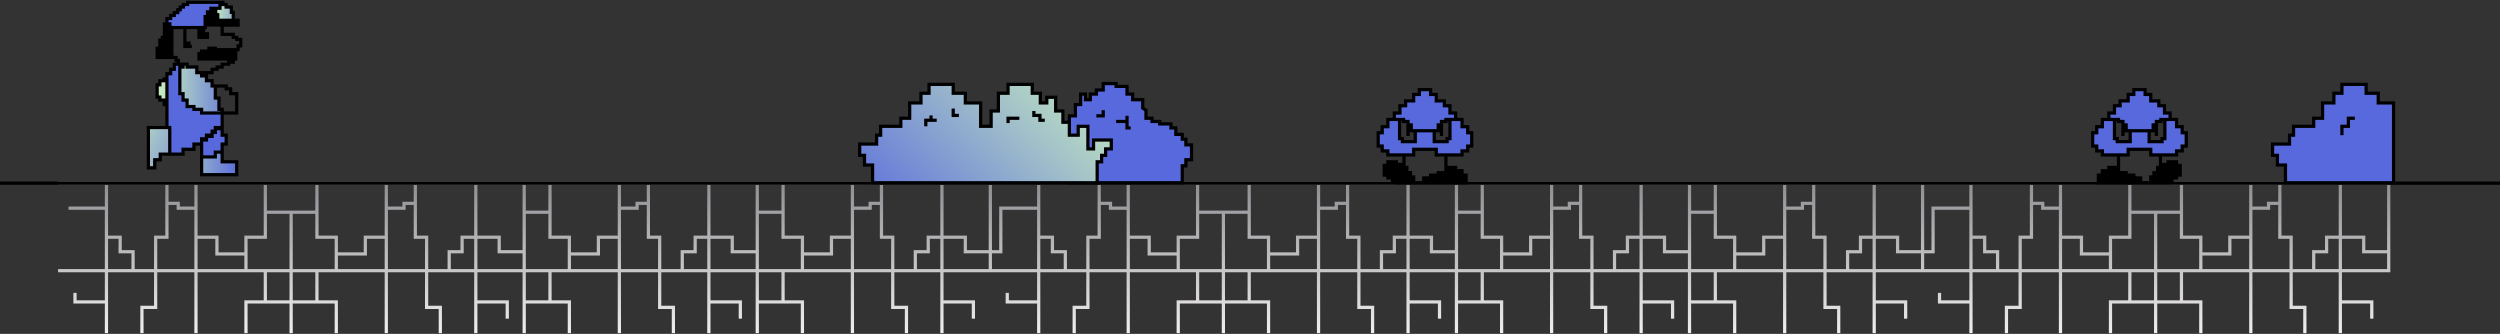 <svg width="1550" height="207" viewBox="0 0 1550 207" fill="none" xmlns="http://www.w3.org/2000/svg">
<rect x="0" y="0" width="1550" height="207" fill="#333333" stroke="none"/>
<path d="M42.5 129.062H66M66 129.062V113.562M66 129.062V147.062M66 113.562H36M66 113.562H103.5M66 167.812H36M66 167.812H82.5M66 167.812V147.062M66 167.812V187.188M82.5 167.812V156.062H74.5V147.062H66M82.5 167.812H96.5M96.5 167.812V147.062H103.5V126.062M96.5 167.812H121.5M96.5 167.812V190.562H88V206.562M103.5 126.062V113.562M103.5 126.062H110.5V129.062H121.5M103.5 113.562H121.5M121.5 129.062V113.562M121.5 129.062V147.062M121.5 113.562H164.5M121.5 167.812V206.562M121.5 167.812H152.5M121.5 167.812V147.062M66 187.188V206.562M66 187.188H46.5V181.562M180.5 167.812V131.562M180.5 167.812V187.188M180.5 167.812H164.5M180.5 167.812H196.5M180.5 131.562H164.5M180.5 131.562H196.5M164.5 131.562V113.562M164.5 131.562V147.062H152.5V157.438M164.5 113.562H196.5M152.5 167.812V157.438M152.5 167.812H164.5M152.5 157.438H134.5V147.062H121.5M180.5 187.188V206.562M180.5 187.188H164.5M180.5 187.188H196.5M164.5 187.188V167.812M164.5 187.188H152.5V206.562M644 129.062H620.5V156.062H614M644 129.062V113.562M644 129.062V147.062M644 113.562H614M644 113.562H681.5M644 167.812H614M644 167.812H660.5M644 167.812V147.062M644 167.812V187.188M614 167.812H584M614 167.812V156.062M660.5 167.812V156.062H652.5V147.062H644M660.5 167.812H674.5M674.5 167.812V147.062H681.5V126.062M674.5 167.812H699.5M674.5 167.812V190.562H666V206.562M681.5 126.062V113.562M681.5 126.062H688.5V129.062H699.5M681.5 113.562H699.5M699.5 129.062V113.562M699.5 129.062V147.062M699.5 113.562H742.5M699.5 167.812V206.562M699.5 167.812H730.5M699.5 167.812V147.062M644 187.188V206.562M644 187.188H624.5V181.562M758.5 167.812V131.562M758.5 167.812V187.188M758.5 167.812H742.5M758.5 167.812H774.5M758.5 131.562H742.5M758.5 131.562H774.5M742.5 131.562V113.562M742.5 131.562V147.062H730.5V157.438M742.5 113.562H774.5M730.5 167.812V157.438M730.5 167.812H742.5M730.5 157.438H712.5V147.062H699.5M758.5 187.188V206.562M758.5 187.188H742.5M758.5 187.188H774.5M742.5 187.188V167.812M742.5 187.188H730.5V206.562M614 113.562H584M614 113.562V156.062M614 156.062H598.5V147.062H584M1222 129.062H1198.5V156.062H1192M1222 129.062V113.562M1222 129.062V147.062M1222 113.562H1192M1222 113.562H1259.5M1222 167.812H1192M1222 167.812H1238.5M1222 167.812V147.062M1222 167.812V187.188M1192 167.812H1162M1192 167.812V156.062M1238.5 167.812V156.062H1230.5V147.062H1222M1238.5 167.812H1252.5M1252.5 167.812V147.062H1259.5V126.062M1252.5 167.812H1277.5M1252.5 167.812V190.562H1244V206.562M1259.5 126.062V113.562M1259.5 126.062H1266.5V129.062H1277.5M1259.5 113.562H1277.5M1277.5 129.062V113.562M1277.5 129.062V147.062M1277.5 113.562H1320.5M1277.5 167.812V206.562M1277.5 167.812H1308.5M1277.5 167.812V147.062M1222 187.188V206.562M1222 187.188H1202.5V181.562M1336.5 167.812V131.562M1336.5 167.812V187.188M1336.5 167.812H1320.5M1336.5 167.812H1352.5M1336.5 131.562H1320.5M1336.5 131.562H1352.5M1320.5 131.562V113.562M1320.5 131.562V147.062H1308.5V157.438M1320.5 113.562H1352.5M1308.5 167.812V157.438M1308.5 167.812H1320.5M1308.5 157.438H1290.5V147.062H1277.5M1336.5 187.188V206.562M1336.5 187.188H1320.5M1336.5 187.188H1352.5M1320.5 187.188V167.812M1320.5 187.188H1308.5V206.562M1192 113.562H1162M1192 113.562V156.062M1192 156.062H1176.5V147.062H1162M295 113.562H325M295 113.562H257.5M295 113.562V147.062M295 167.812H325M295 167.812H278.5M295 167.812V147.062M295 167.812V187.188M325 167.812V156.062M325 167.812V131.562H341M325 167.812V187.188M325 167.812H341M278.5 167.812V156.062H286.5V147.062H295M278.5 167.812H264.5M295 147.062H309.5V156.062H325M264.5 167.812V147.062H257.5V126.062M264.5 167.812H239.5M264.5 167.812V190.562H273V206.562M257.5 126.062V113.562M257.5 126.062H250.5V129.062H239.5M257.5 113.562H239.5M239.5 129.062V113.562M239.5 129.062V147.062M239.5 113.562H196.5M239.5 167.812V206.562M239.5 167.812H208.5M239.5 167.812V147.062M295 187.188V206.562M295 187.188H314.5V197.562M196.5 131.562V113.562M196.5 131.562V147.062H208.5V157.438M208.5 167.812V157.438M208.5 167.812H196.5M208.5 157.438H226.5V147.062H239.5M196.5 187.188V167.812M196.5 187.188H208.5V206.562M325 113.562V156.062M325 113.562H341M873 113.562H903M873 113.562H835.5M873 113.562V147.062M873 167.812H903M873 167.812H856.5M873 167.812V147.062M873 167.812V187.188M903 167.812V156.062M903 167.812V131.562H919M903 167.812V187.188M903 167.812H919M856.5 167.812V156.062H864.5V147.062H873M856.5 167.812H842.5M873 147.062H887.5V156.062H903M842.5 167.812V147.062H835.5V126.062M842.5 167.812H817.5M842.5 167.812V190.562H851V206.562M835.5 126.062V113.562M835.5 126.062H828.5V129.062H817.5M835.5 113.562H817.5M817.5 129.062V113.562M817.5 129.062V147.062M817.5 113.562H774.5M817.5 167.812V206.562M817.5 167.812H786.5M817.5 167.812V147.062M873 187.188V206.562M873 187.188H892.5V197.562M774.5 131.562V113.562M774.5 131.562V147.062H786.5V157.438M786.5 167.812V157.438M786.5 167.812H774.5M786.5 157.438H804.5V147.062H817.5M774.5 187.188V167.812M774.5 187.188H786.5V206.562M903 113.562V156.062M903 113.562H919M1451 113.562H1481V156.062M1451 113.562H1413.5M1451 113.562V147.062M1451 167.812H1481V156.062M1451 167.812H1434.5M1451 167.812V147.062M1451 167.812V187.188M1434.5 167.812V156.062H1442.5V147.062H1451M1434.5 167.812H1420.5M1451 147.062H1465.5V156.062H1481M1420.5 167.812V147.062H1413.5V126.062M1420.5 167.812H1395.5M1420.5 167.812V190.562H1429V206.562M1413.5 126.062V113.562M1413.5 126.062H1406.5V129.062H1395.5M1413.5 113.562H1395.5M1395.5 129.062V113.562M1395.5 129.062V147.062M1395.5 113.562H1352.5M1395.5 167.812V206.562M1395.5 167.812H1364.5M1395.5 167.812V147.062M1451 187.188V206.562M1451 187.188H1470.5V197.562M1352.5 131.562V113.562M1352.5 131.562V147.062H1364.5V157.438M1364.5 167.812V157.438M1364.5 167.812H1352.5M1364.5 157.438H1382.5V147.062H1395.5M1352.5 187.188V167.812M1352.5 187.188H1364.5V206.562M439.5 113.562H469.5M439.5 113.562H402M439.5 113.562V147.062M439.5 167.812H469.5M439.5 167.812H423M439.5 167.812V147.062M439.5 167.812V187.188M469.5 167.812V156.062M469.5 167.812V131.562H485.5M469.5 167.812V187.188M469.5 167.812H485.5M423 167.812V156.062H431V147.062H439.5M423 167.812H409M439.5 147.062H454V156.062H469.5M409 167.812V147.062H402V126.062M409 167.812H384M409 167.812V190.562H417.5V206.562M402 126.062V113.562M402 126.062H395V129.062H384M402 113.562H384M384 129.062V113.562M384 129.062V147.062M384 113.562H341M384 167.812V206.562M384 167.812H353M384 167.812V147.062M439.5 187.188V206.562M439.5 187.188H459V197.562M341 131.562V113.562M341 131.562V147.062H353V157.438M353 167.812V157.438M353 167.812H341M353 157.438H371V147.062H384M325 187.188V206.562M325 187.188H341M341 187.188V167.812M341 187.188H353V206.562M469.5 113.562V156.062M469.5 113.562H485.5M1017.5 113.562H1047.5M1017.5 113.562H980M1017.5 113.562V147.062M1017.5 167.812H1047.5M1017.5 167.812H1001M1017.5 167.812V147.062M1017.5 167.812V187.188M1047.5 167.812V156.062M1047.5 167.812V131.562H1063.5M1047.5 167.812V187.188M1047.5 167.812H1063.5M1001 167.812V156.062H1009V147.062H1017.5M1001 167.812H987M1017.5 147.062H1032V156.062H1047.5M987 167.812V147.062H980V126.062M987 167.812H962M987 167.812V190.562H995.5V206.562M980 126.062V113.562M980 126.062H973V129.062H962M980 113.562H962M962 129.062V113.562M962 129.062V147.062M962 113.562H919M962 167.812V206.562M962 167.812H931M962 167.812V147.062M1017.5 187.188V206.562M1017.5 187.188H1037V197.562M919 131.562V113.562M919 131.562V147.062H931V157.438M931 167.812V157.438M931 167.812H919M931 157.438H949V147.062H962M903 187.188V206.562M903 187.188H919M919 187.188V167.812M919 187.188H931V206.562M1047.5 113.562V156.062M1047.5 113.562H1063.5M584 113.562H546.5M584 113.562V147.062M584 167.812H567.5M584 167.812V147.062M584 167.812V187.188M567.5 167.812V156.062H575.5V147.062H584M567.5 167.812H553.5M553.5 167.812V147.062H546.5V126.062M553.5 167.812H528.5M553.5 167.812V190.562H562V206.562M546.5 126.062V113.562M546.5 126.062H539.5V129.062H528.5M546.5 113.562H528.5M528.5 129.062V113.562M528.5 129.062V147.062M528.5 113.562H485.5M528.5 167.812V206.562M528.5 167.812H497.5M528.5 167.812V147.062M584 187.188V206.562M584 187.188H603.5V197.562M485.5 131.562V113.562M485.5 131.562V147.062H497.5V157.438M497.5 167.812V157.438M497.5 167.812H485.5M497.5 157.438H515.5V147.062H528.5M469.5 187.188V206.562M469.5 187.188H485.5M485.5 187.188V167.812M485.5 187.188H497.5V206.562M1162 113.562H1124.5M1162 113.562V147.062M1162 167.812H1145.5M1162 167.812V147.062M1162 167.812V187.188M1145.5 167.812V156.062H1153.5V147.062H1162M1145.5 167.812H1131.5M1131.5 167.812V147.062H1124.5V126.062M1131.5 167.812H1106.5M1131.5 167.812V190.562H1140V206.562M1124.5 126.062V113.562M1124.5 126.062H1117.5V129.062H1106.5M1124.5 113.562H1106.5M1106.5 129.062V113.562M1106.5 129.062V147.062M1106.5 113.562H1063.5M1106.5 167.812V206.562M1106.5 167.812H1075.5M1106.5 167.812V147.062M1162 187.188V206.562M1162 187.188H1181.5V197.562M1063.5 131.562V113.562M1063.5 131.562V147.062H1075.5V157.438M1075.5 167.812V157.438M1075.5 167.812H1063.5M1075.5 157.438H1093.5V147.062H1106.5M1047.5 187.188V206.562M1047.5 187.188H1063.5M1063.5 187.188V167.812M1063.5 187.188H1075.5V206.562" stroke="url(#paint0_linear_1687_4992)" stroke-width="2"/>
<path d="M0 113.562H1550" stroke="black" stroke-width="2"/>
<path d="M125 86.062V89.312V97.312H133.5V94.312H137.75V92.562V89.312H140.25V86.062V83.812H137.75V79.062H133.5V81.312H131.5V83.812H128V86.062H125Z" fill="#5869DD"/>
<path d="M116.312 1.438V2.812H113.688V4.375H111.75V6.062H110.25V7.812H108.062V9.562H105.812V11.5H103.5V14.812H105.312V17.062H106.562H114.625H123.375H126.188H127.188V15.438V10.312H128.625V7.375H130.75V5.125H133.75H136.375V1.438H116.312Z" fill="#5869DD"/>
<path d="M144.625 36.562H146.125V30.812H133.5V29.875H132.25H129.562V31.688H125V33.188H123.375V36.562H144.625Z" fill="black"/>
<path d="M123.375 17.062V23.188H128.625V20.938H126.188V17.062H123.375Z" fill="black"/>
<path d="M103.5 14.812H101.938V21.312V23.188H100.625V24.875H99.125V29.875H97.438V35.625H106.562V17.062H105.312V14.812H103.5Z" fill="black"/>
<path d="M137.75 15.562H147.625V12.562H144.625H135V9.125H133.75V7.375V5.125H130.75V7.375H128.625V10.312H127.188V15.438H129.562L135 15.521L137.75 15.562Z" fill="black"/>
<path d="M103.5 48.938H101.815L101.938 50.062H99.125V52.562H97.438V60.188H99.125V62.062H101.815V64.812H103.5V48.938Z" fill="url(#paint1_linear_1687_4992)"/>
<path d="M92 79.062V104.062H95.926V99.062H99.361V95.562H105.25V79.062H101.815H92Z" fill="url(#paint2_linear_1687_4992)"/>
<path d="M146.75 100.312H137.75V94.312H133.5V97.312H125V108.312H146.75V100.312Z" fill="url(#paint3_linear_1687_4992)"/>
<path d="M105.25 79.062V95.562H113.5V92.562H120.25V89.312H125V86.062H128V83.812H131.5V81.312H133.5V79.062H137.75V70.062H125V67.812H120.25V66.062H116V62.062H113.5V58.062H111.5V50.062V41.562H113.5V39.812H110.562H108.062V42.938H105.812V45.688H103.5V48.938V64.812V79.062H105.25Z" fill="#5869DD"/>
<path d="M144.625 12.562V7.688H143.438V4.375H140.188V2.812H138.25V1.438H136.375V5.125H133.75V7.375V9.125H135V12.562H144.625Z" fill="url(#paint4_linear_1687_4992)"/>
<path d="M133.5 53.312H131.5V50.062H128V47.062H125V45.062H122V41.562H116V39.812H113.5V41.562H111.5V50.062V58.062H113.5V62.062H116V66.062H120.25V67.812H125V70.062H137.75V67.812H135.75V64.062V60.812H133.5V58.062V53.312Z" fill="url(#paint5_linear_1687_4992)"/>
<path d="M92 79.062V78.062H91V79.062H92ZM92 104.062H91V105.062H92V104.062ZM95.926 104.062V105.062H96.926V104.062H95.926ZM95.926 99.062V98.062H94.926V99.062H95.926ZM99.361 99.062V100.062H100.361V99.062H99.361ZM99.361 95.562V94.562H98.361V95.562H99.361ZM105.25 79.062H106.25V78.062H105.25V79.062ZM113.5 95.562V96.562H114.5V95.562H113.5ZM113.5 92.562V91.562H112.5V92.562H113.5ZM120.25 92.562V93.562H121.25V92.562H120.25ZM120.25 89.312V88.312H119.25V89.312H120.25ZM125 86.062V85.062H124V86.062H125ZM128 86.062V87.062H129V86.062H128ZM128 83.812V82.812H127V83.812H128ZM131.5 83.812V84.812H132.5V83.812H131.5ZM131.5 81.312V80.312H130.5V81.312H131.5ZM133.5 81.312V82.312H134.5V81.312H133.5ZM133.5 79.062V78.062H132.5V79.062H133.5ZM146.75 70.062V71.062H147.75V70.062H146.75ZM146.75 58.062H147.75V57.062H146.75V58.062ZM143 58.062H142V59.062H143V58.062ZM143 55.062H144V54.062H143V55.062ZM140.25 55.062H139.25V56.062H140.25V55.062ZM140.25 53.312H141.25V52.312H140.25V53.312ZM131.5 53.312H130.5V54.312H131.5V53.312ZM131.5 50.062H132.5V49.062H131.5V50.062ZM128 50.062H127V51.062H128V50.062ZM128 47.062H129V46.062H128V47.062ZM125 47.062H124V48.062H125V47.062ZM122 45.062H121V46.062H122V45.062ZM122 41.562H123V40.562H122V41.562ZM116 41.562H115V42.562H116V41.562ZM116 39.812H117V38.812H116V39.812ZM113.5 41.562V42.562H114.5V41.562H113.5ZM111.5 41.562V40.562H110.5V41.562H111.5ZM111.5 58.062H110.5V59.062H111.5V58.062ZM113.5 58.062H114.5V57.062H113.5V58.062ZM113.5 62.062H112.5V63.062H113.5V62.062ZM116 62.062H117V61.062H116V62.062ZM116 66.062H115V67.062H116V66.062ZM120.25 66.062H121.25V65.062H120.25V66.062ZM120.25 67.812H119.25V68.812H120.25V67.812ZM125 67.812H126V66.812H125V67.812ZM125 70.062H124V71.062H125V70.062ZM137.75 67.812H138.75V66.812H137.75V67.812ZM135.75 67.812H134.75V68.812H135.75V67.812ZM135.75 60.812H136.75V59.812H135.75V60.812ZM133.5 60.812H132.5V61.812H133.5V60.812ZM137.75 83.812H136.75V84.812H137.75V83.812ZM140.25 83.812H141.25V82.812H140.25V83.812ZM140.25 89.312V90.312H141.25V89.312H140.25ZM137.75 89.312V88.312H136.75V89.312H137.75ZM137.75 100.312H136.75V101.312H137.75V100.312ZM146.75 100.312H147.75V99.312H146.75V100.312ZM146.75 108.312V109.312H147.75V108.312H146.75ZM125 108.312H124V109.312H125V108.312ZM133.5 97.312V98.312H134.5V97.312H133.5ZM133.5 94.312V93.312H132.5V94.312H133.5ZM131.5 45.062V46.062H132.5V45.062H131.5ZM131.5 42.938V41.938H130.5V42.938H131.5ZM134.625 42.938V43.938H135.625V42.938H134.625ZM134.625 41.562V40.562H133.625V41.562H134.625ZM137.75 41.562V42.562H138.75V41.562H137.75ZM137.75 39.812V38.812H136.75V39.812H137.75ZM141.75 39.812V40.812H142.75V39.812H141.75ZM141.75 38.562V37.562H140.75V38.562H141.75ZM144.625 38.562V39.562H145.625V38.562H144.625ZM146.125 36.562V37.562H147.125V36.562H146.125ZM147.625 30.812V31.812H148.625V30.812H147.625ZM147.625 28.438V27.438H146.625V28.438H147.625ZM149.25 28.438V29.438H150.25V28.438H149.25ZM149.25 24.438H150.25V23.438H149.25V24.438ZM146.75 24.438H145.75V25.438H146.75V24.438ZM146.75 23.188H147.75V22.188H146.75V23.188ZM144.625 23.188H143.625V24.188H144.625V23.188ZM144.625 21.312H145.625V20.312H144.625V21.312ZM137.75 21.312H136.75V22.312H137.75V21.312ZM147.625 15.562V16.562H148.625V15.562H147.625ZM147.625 12.562H148.625V11.562H147.625V12.562ZM144.625 7.688H145.625V6.688H144.625V7.688ZM143.438 7.688H142.438V8.688H143.438V7.688ZM143.438 4.375H144.438V3.375H143.438V4.375ZM140.188 4.375H139.188V5.375H140.188V4.375ZM140.188 2.812H141.188V1.812H140.188V2.812ZM138.25 2.812H137.25V3.812H138.25V2.812ZM138.25 1.438H139.25V0.438H138.25V1.438ZM116.312 1.438V0.438H115.312V1.438H116.312ZM116.312 2.812V3.812H117.312V2.812H116.312ZM113.688 2.812V1.812H112.688V2.812H113.688ZM113.688 4.375V5.375H114.688V4.375H113.688ZM111.75 4.375V3.375H110.75V4.375H111.75ZM111.75 6.062V7.062H112.75V6.062H111.75ZM110.25 6.062V5.062H109.25V6.062H110.25ZM110.25 7.812V8.812H111.25V7.812H110.25ZM108.062 7.812V6.812H107.062V7.812H108.062ZM108.062 9.562V10.562H109.062V9.562H108.062ZM105.812 9.562V8.562H104.812V9.562H105.812ZM105.812 11.5V12.5H106.812V11.5H105.812ZM103.5 11.5V10.5H102.5V11.5H103.5ZM101.938 14.812V13.812H100.938V14.812H101.938ZM101.938 23.188V24.188H102.938V23.188H101.938ZM100.625 23.188V22.188H99.625V23.188H100.625ZM100.625 24.875V25.875H101.625V24.875H100.625ZM99.125 24.875V23.875H98.125V24.875H99.125ZM99.125 29.875V30.875H100.125V29.875H99.125ZM97.438 29.875V28.875H96.438V29.875H97.438ZM97.438 35.625H96.438V36.625H97.438V35.625ZM105.312 17.062H104.312V18.062H105.312V17.062ZM105.312 14.812H106.312V13.812H105.312V14.812ZM127.188 17.062V18.062H128.188V17.062H127.188ZM129.562 15.438L129.578 14.438L129.57 14.438H129.562V15.438ZM117.188 26.75H118.188V25.75H117.188V26.75ZM117.188 28.812H116.188V29.812H117.188V28.812ZM114.625 28.812H113.625V29.812H114.625V28.812ZM123.375 23.188H122.375V24.188H123.375V23.188ZM128.625 23.188V24.188H129.625V23.188H128.625ZM128.625 20.938H129.625V19.938H128.625V20.938ZM126.188 20.938H125.188V21.938H126.188V20.938ZM109.188 35.625H110.188V34.625H109.188V35.625ZM109.188 37.438H108.188V38.438H109.188V37.438ZM110.562 37.438H111.562V36.438H110.562V37.438ZM135 12.562H134V13.562H135V12.562ZM135 9.125H136V8.125H135V9.125ZM133.75 9.125H132.75V10.125H133.75V9.125ZM136.375 5.125V6.125H137.375V5.125H136.375ZM135 15.521L134.985 16.52L135 15.521ZM108.062 39.812V38.812H107.062V39.812H108.062ZM108.062 42.938V43.938H109.062V42.938H108.062ZM105.812 42.938V41.938H104.812V42.938H105.812ZM105.812 45.688V46.688H106.812V45.688H105.812ZM103.5 45.688V44.688H102.5V45.688H103.5ZM101.815 48.938V47.938H100.7L100.821 49.046L101.815 48.938ZM101.938 50.062V51.062H103.052L102.932 49.954L101.938 50.062ZM99.125 50.062V49.062H98.125V50.062H99.125ZM99.125 52.562V53.562H100.125V52.562H99.125ZM97.438 52.562V51.562H96.438V52.562H97.438ZM97.438 60.188H96.438V61.188H97.438V60.188ZM99.125 60.188H100.125V59.188H99.125V60.188ZM99.125 62.062H98.125V63.062H99.125V62.062ZM101.815 62.062H102.815V61.062H101.815V62.062ZM101.815 64.812H100.815V65.812H101.815V64.812ZM123.375 33.188V32.188H122.375V33.188H123.375ZM125 33.188V34.188H126V33.188H125ZM125 31.688V30.688H124V31.688H125ZM129.562 31.688V32.688H130.562V31.688H129.562ZM129.562 29.875V28.875H128.562V29.875H129.562ZM133.5 30.812H132.5V31.812H133.5V30.812ZM133.5 29.875H134.5V28.875H133.5V29.875ZM123.375 36.562H122.375V37.562H123.375V36.562ZM130.75 5.125V4.125H129.75V5.125H130.75ZM130.75 7.375V8.375H131.75V7.375H130.75ZM128.625 7.375V6.375H127.625V7.375H128.625ZM128.625 10.312V11.312H129.625V10.312H128.625ZM127.188 10.312V9.312H126.188V10.312H127.188ZM103.5 79.062H102.5V80.062H103.5V79.062ZM128 86.812V87.812H129V86.812H128ZM128 84.562V83.562H127V84.562H128ZM131.5 84.562V85.562H132.5V84.562H131.5ZM131.5 82.062V81.062H130.5V82.062H131.5ZM133.5 82.062V83.062H134.5V82.062H133.5ZM133.5 79.812V78.812H132.5V79.812H133.5ZM91 79.062V104.062H93V79.062H91ZM92 105.062H95.926V103.062H92V105.062ZM96.926 104.062V99.062H94.926V104.062H96.926ZM95.926 100.062H99.361V98.062H95.926V100.062ZM100.361 99.062V95.562H98.361V99.062H100.361ZM99.361 96.562H105.25V94.562H99.361V96.562ZM106.25 95.562V79.062H104.25V95.562H106.25ZM105.25 78.062H101.815V80.062H105.25V78.062ZM101.815 78.062H92V80.062H101.815V78.062ZM105.25 96.562H113.5V94.562H105.25V96.562ZM114.5 95.562V92.562H112.5V95.562H114.5ZM113.5 93.562H120.25V91.562H113.5V93.562ZM121.25 92.562V89.312H119.25V92.562H121.25ZM120.25 90.312H125V88.312H120.25V90.312ZM126 89.312V86.062H124V89.312H126ZM125 87.062H128V85.062H125V87.062ZM129 86.062V83.812H127V86.062H129ZM128 84.812H131.5V82.812H128V84.812ZM132.5 83.812V81.312H130.5V83.812H132.5ZM131.5 82.312H133.5V80.312H131.5V82.312ZM134.5 81.312V79.062H132.5V81.312H134.5ZM133.5 80.062H137.75V78.062H133.5V80.062ZM138.75 79.062V70.062H136.75V79.062H138.75ZM137.75 71.062H146.75V69.062H137.75V71.062ZM147.75 70.062V58.062H145.75V70.062H147.75ZM146.75 57.062H143V59.062H146.75V57.062ZM144 58.062V55.062H142V58.062H144ZM143 54.062H140.25V56.062H143V54.062ZM141.25 55.062V53.312H139.25V55.062H141.25ZM140.25 52.312H133.5V54.312H140.25V52.312ZM133.5 52.312H131.5V54.312H133.5V52.312ZM132.5 53.312V50.062H130.5V53.312H132.5ZM131.5 49.062H128V51.062H131.5V49.062ZM129 50.062V47.062H127V50.062H129ZM128 46.062H125V48.062H128V46.062ZM126 47.062V45.062H124V47.062H126ZM125 44.062H122V46.062H125V44.062ZM123 45.062V41.562H121V45.062H123ZM122 40.562H116V42.562H122V40.562ZM117 41.562V39.812H115V41.562H117ZM116 38.812H113.5V40.812H116V38.812ZM112.5 39.812V41.562H114.5V39.812H112.5ZM113.5 40.562H111.5V42.562H113.5V40.562ZM110.5 41.562V50.062H112.5V41.562H110.5ZM110.5 50.062V58.062H112.5V50.062H110.5ZM111.5 59.062H113.5V57.062H111.5V59.062ZM112.5 58.062V62.062H114.5V58.062H112.5ZM113.5 63.062H116V61.062H113.5V63.062ZM115 62.062V66.062H117V62.062H115ZM116 67.062H120.25V65.062H116V67.062ZM119.25 66.062V67.812H121.25V66.062H119.25ZM120.25 68.812H125V66.812H120.25V68.812ZM124 67.812V70.062H126V67.812H124ZM125 71.062H137.75V69.062H125V71.062ZM138.75 70.062V67.812H136.75V70.062H138.75ZM137.75 66.812H135.75V68.812H137.75V66.812ZM136.75 67.812V64.062H134.75V67.812H136.75ZM136.75 64.062V60.812H134.75V64.062H136.75ZM135.75 59.812H133.5V61.812H135.75V59.812ZM134.5 60.812V58.062H132.5V60.812H134.5ZM136.75 79.062V83.812H138.75V79.062H136.75ZM137.75 84.812H140.25V82.812H137.75V84.812ZM139.25 83.812V86.062H141.25V83.812H139.25ZM139.25 86.062V89.312H141.25V86.062H139.25ZM140.25 88.312H137.75V90.312H140.25V88.312ZM136.75 89.312V92.562H138.75V89.312H136.75ZM137.75 101.312H146.75V99.312H137.75V101.312ZM145.75 100.312V108.312H147.75V100.312H145.75ZM146.75 107.312H125V109.312H146.75V107.312ZM126 108.312V97.312H124V108.312H126ZM126 97.312V89.312H124V97.312H126ZM125 98.312H133.5V96.312H125V98.312ZM134.5 97.312V94.312H132.5V97.312H134.5ZM136.75 92.562V94.312H138.75V92.562H136.75ZM136.75 94.312V100.312H138.75V94.312H136.75ZM133.5 95.312H137.75V93.312H133.5V95.312ZM125 46.062H131.5V44.062H125V46.062ZM132.5 45.062V42.938H130.5V45.062H132.5ZM131.5 43.938H134.625V41.938H131.5V43.938ZM135.625 42.938V41.562H133.625V42.938H135.625ZM134.625 42.562H137.75V40.562H134.625V42.562ZM138.75 41.562V39.812H136.75V41.562H138.75ZM137.75 40.812H141.75V38.812H137.75V40.812ZM142.75 39.812V38.562H140.75V39.812H142.75ZM141.75 39.562H144.625V37.562H141.75V39.562ZM145.625 38.562V36.562H143.625V38.562H145.625ZM144.625 37.562H146.125V35.562H144.625V37.562ZM147.125 36.562V30.812H145.125V36.562H147.125ZM146.125 31.812H147.625V29.812H146.125V31.812ZM148.625 30.812V28.438H146.625V30.812H148.625ZM147.625 29.438H149.25V27.438H147.625V29.438ZM150.25 28.438V24.438H148.25V28.438H150.25ZM149.25 23.438H146.75V25.438H149.25V23.438ZM147.75 24.438V23.188H145.75V24.438H147.75ZM146.75 22.188H144.625V24.188H146.75V22.188ZM145.625 23.188V21.312H143.625V23.188H145.625ZM144.625 20.312H137.75V22.312H144.625V20.312ZM138.75 21.312V15.562H136.75V21.312H138.75ZM137.75 16.562H147.625V14.562H137.75V16.562ZM148.625 15.562V12.562H146.625V15.562H148.625ZM147.625 11.562H144.625V13.562H147.625V11.562ZM145.625 12.562V7.688H143.625V12.562H145.625ZM144.625 6.688H143.438V8.688H144.625V6.688ZM144.438 7.688V4.375H142.438V7.688H144.438ZM143.438 3.375H140.188V5.375H143.438V3.375ZM141.188 4.375V2.812H139.188V4.375H141.188ZM140.188 1.812H138.25V3.812H140.188V1.812ZM139.25 2.812V1.438H137.25V2.812H139.25ZM115.312 1.438V2.812H117.312V1.438H115.312ZM116.312 1.812H113.688V3.812H116.312V1.812ZM112.688 2.812V4.375H114.688V2.812H112.688ZM113.688 3.375H111.75V5.375H113.688V3.375ZM110.75 4.375V6.062H112.75V4.375H110.75ZM111.75 5.062H110.25V7.062H111.75V5.062ZM109.25 6.062V7.812H111.25V6.062H109.25ZM110.25 6.812H108.062V8.812H110.25V6.812ZM107.062 7.812V9.562H109.062V7.812H107.062ZM108.062 8.562H105.812V10.562H108.062V8.562ZM104.812 9.562V11.5H106.812V9.562H104.812ZM105.812 10.5H103.5V12.5H105.812V10.5ZM102.5 11.5V14.812H104.5V11.5H102.5ZM103.5 13.812H101.938V15.812H103.5V13.812ZM100.938 14.812V21.312H102.938V14.812H100.938ZM100.938 21.312V23.188H102.938V21.312H100.938ZM101.938 22.188H100.625V24.188H101.938V22.188ZM99.625 23.188V24.875H101.625V23.188H99.625ZM100.625 23.875H99.125V25.875H100.625V23.875ZM98.125 24.875V29.875H100.125V24.875H98.125ZM99.125 28.875H97.438V30.875H99.125V28.875ZM96.438 29.875V35.625H98.438V29.875H96.438ZM97.438 36.625H106.562V34.625H97.438V36.625ZM107.562 35.625V17.062H105.562V35.625H107.562ZM106.562 16.062H105.312V18.062H106.562V16.062ZM106.312 17.062V14.812H104.312V17.062H106.312ZM105.312 13.812H103.5V15.812H105.312V13.812ZM128.188 17.062V15.438H126.188V17.062H128.188ZM127.188 16.438H129.562V14.438H127.188V16.438ZM106.562 18.062H114.625V16.062H106.562V18.062ZM113.625 17.062V26.75H115.625V17.062H113.625ZM114.625 27.75H117.188V25.75H114.625V27.75ZM116.188 26.75V28.812H118.188V26.75H116.188ZM117.188 29.812H118.938V27.812H117.188V29.812ZM118.938 27.812H114.625V29.812H118.938V27.812ZM115.625 28.812V26.75H113.625V28.812H115.625ZM114.625 18.062H123.375V16.062H114.625V18.062ZM122.375 17.062V23.188H124.375V17.062H122.375ZM123.375 24.188H128.625V22.188H123.375V24.188ZM129.625 23.188V20.938H127.625V23.188H129.625ZM128.625 19.938H126.188V21.938H128.625V19.938ZM123.375 18.062H126.188V16.062H123.375V18.062ZM126.188 18.062H127.188V16.062H126.188V18.062ZM127.188 20.938V17.062H125.188V20.938H127.188ZM106.562 36.625H109.188V34.625H106.562V36.625ZM108.188 35.625V37.438H110.188V35.625H108.188ZM109.188 38.438H110.562V36.438H109.188V38.438ZM109.562 37.438V39.812H111.562V37.438H109.562ZM110.562 40.812H113.5V38.812H110.562V40.812ZM136 12.562V9.125H134V12.562H136ZM135 8.125H133.75V10.125H135V8.125ZM134.75 9.125V7.375H132.75V9.125H134.75ZM134.75 7.375V5.125H132.75V7.375H134.75ZM133.75 6.125H136.375V4.125H133.75V6.125ZM138.25 0.438H136.375V2.438H138.25V0.438ZM136.375 0.438H116.312V2.438H136.375V0.438ZM137.375 5.125V1.438H135.375V5.125H137.375ZM129.547 16.437L134.985 16.52L135.015 14.521L129.578 14.438L129.547 16.437ZM134.985 16.52L137.735 16.562L137.765 14.563L135.015 14.521L134.985 16.52ZM144.625 11.562H135V13.562H144.625V11.562ZM110.562 38.812H108.062V40.812H110.562V38.812ZM107.062 39.812V42.938H109.062V39.812H107.062ZM108.062 41.938H105.812V43.938H108.062V41.938ZM104.812 42.938V45.688H106.812V42.938H104.812ZM105.812 44.688H103.5V46.688H105.812V44.688ZM102.5 45.688V48.938H104.5V45.688H102.5ZM103.5 47.938H101.815V49.938H103.5V47.938ZM100.821 49.046L100.943 50.171L102.932 49.954L102.809 48.829L100.821 49.046ZM101.938 49.062H99.125V51.062H101.938V49.062ZM98.125 50.062V52.562H100.125V50.062H98.125ZM99.125 51.562H97.438V53.562H99.125V51.562ZM96.438 52.562V60.188H98.438V52.562H96.438ZM97.438 61.188H99.125V59.188H97.438V61.188ZM98.125 60.188V62.062H100.125V60.188H98.125ZM99.125 63.062H101.815V61.062H99.125V63.062ZM100.815 62.062V64.812H102.815V62.062H100.815ZM102.5 48.938V64.812H104.5V48.938H102.5ZM103.5 63.812H101.815V65.812H103.5V63.812ZM123.375 34.188H125V32.188H123.375V34.188ZM126 33.188V31.688H124V33.188H126ZM125 32.688H129.562V30.688H125V32.688ZM130.562 31.688V29.875H128.562V31.688H130.562ZM129.562 30.875H132.25V28.875H129.562V30.875ZM146.125 29.812H133.5V31.812H146.125V29.812ZM134.5 30.812V29.875H132.5V30.812H134.5ZM133.5 28.875H132.25V30.875H133.5V28.875ZM122.375 33.188V36.562H124.375V33.188H122.375ZM123.375 37.562H144.625V35.562H123.375V37.562ZM133.75 4.125H130.75V6.125H133.75V4.125ZM129.75 5.125V7.375H131.75V5.125H129.75ZM130.75 6.375H128.625V8.375H130.75V6.375ZM127.625 7.375V10.312H129.625V7.375H127.625ZM128.625 9.312H127.188V11.312H128.625V9.312ZM126.188 10.312V15.438H128.188V10.312H126.188ZM102.5 64.812V79.062H104.5V64.812H102.5ZM103.5 80.062H105.25V78.062H103.5V80.062ZM134.5 58.062V53.312H132.5V58.062H134.5ZM125 87.812H128V85.812H125V87.812ZM129 86.812V84.562H127V86.812H129ZM128 85.562H131.5V83.562H128V85.562ZM132.5 84.562V82.062H130.5V84.562H132.5ZM131.5 83.062H133.5V81.062H131.5V83.062ZM134.5 82.062V79.812H132.5V82.062H134.5ZM133.5 80.812H137.75V78.812H133.5V80.812Z" fill="black"/>
<path d="M733 113.312H679.75H663V85.312V71.812H666.75V64.812H670V58.312H673V61.812H676V58.312H679.75V55.812H684V51.812H692V53.562H698.75V58.312H702.25V61.812H708.5V67.062L710.5 68.312V73.312H714.25V75.312H719V76.812H726V79.312H729V83.312H733V86.312H735.25V89.812H738.75V99.062H735.25V102.812H733V113.312Z" fill="#5869DD"/>
<path d="M679.75 71.812H684V68.312M701 79.312H698.75V75.312M698.75 75.312H692M698.75 75.312V71.812M679.75 113.312C680.75 113.312 715.667 113.312 733 113.312V102.812H735.25V99.062H738.75V89.812H735.25V86.312H733V83.312H729V79.312H726V76.812H719V75.312H714.25V73.312H710.5V68.312L708.5 67.062V61.812H702.25V58.312H698.75V53.562H692V51.812H684V55.812H679.75V58.312H676V61.812H673V58.312H670V64.812H666.75V71.812H663V85.312V113.312H679.75Z" stroke="black" stroke-width="2"/>
<path d="M541 102.312V113.312H680.25V100.312H683V96.312H685.5V92.312H689V86.812H683H678V92.312H674.5V78.312H668.5V83.812H663V75.812H659V68.812H654.5V60.312H649V63.812H645V57.812H640V52.312H632H625V57.812H619V68.812H614.5V78.312H608V63.812H598.5V57.812H591V52.312H576V57.812H571V63.812H564V73.312H558.5V78.312H546V83.812H543.5V89.312H533V96.312H536V102.312H541Z" fill="url(#paint6_linear_1687_4992)"/>
<path d="M574 78.312V74.562H577.25M577.25 74.562V71.562M577.25 74.562H580.75M591 67.312V71.562H594.5M641 68.812V71.562H644.75V74.562H647.75M632 73.312H625V76.312M541 113.312V102.312H536V96.312H533V89.312H543.5V83.812H546V78.312H558.5V73.312H564V63.812H571V57.812H576V52.312H591V57.812H598.5V63.812H608V78.312H614.5V68.812H619V57.812H625V52.312H632H640V57.812H645V63.812H649V60.312H654.5V68.812H659V75.812H663V83.812H668.5V78.312H674.5V92.312H678V86.812H683H689V92.312H685.5V96.312H683V100.312H680.25V113.312H541Z" stroke="black" stroke-width="2"/>
<path d="M1417 102.312V113.312H1484V78.312V63.812H1474.5V57.812H1467V52.312H1452V57.812H1447V63.812H1440V73.312H1434.5V78.312H1422V83.812H1419.5V89.312H1409V96.312H1412V102.312H1417Z" fill="#5869DD"/>
<path d="M1452 83.812V78.312H1456V73.312H1460M1417 113.312V102.312H1412V96.312H1409V89.312H1419.5V83.812H1422V78.312H1434.5V73.312H1440V63.812H1447V57.812H1452V52.312H1467V57.812H1474.5V63.812H1484V78.312V113.312H1417Z" stroke="black" stroke-width="2"/>
<path d="M1345.47 74.062V70.062H1341.97V65.562H1338.47V62.562H1333.47V58.562H1329.97V55.562H1322.97V58.562H1319.47V62.562H1314.47V65.562H1310.97V70.062H1307.47V74.062H1310.97H1313.47V75.312H1316.22V77.438H1318.22V81.062H1320.72H1332.47H1334.97V77.438H1336.97V75.312H1339.72V74.062H1342.22H1345.47Z" fill="#5869DD"/>
<path d="M1322.97 92.562H1329.97H1333.47V96.062H1339.47H1345.47H1349.47V93.562H1352.97V90.562H1355.47V82.312H1352.97V78.562H1349.47V74.062H1345.72H1345.47H1342.22V85.938H1340.47V87.812H1332.47V81.062H1320.72V87.812H1312.72V85.938H1310.97V74.062H1307.47H1303.47V78.562H1299.97V82.312H1297.47V90.562H1299.97V93.562H1303.47V96.062H1307.47H1313.47H1319.47V92.562H1322.97Z" fill="#5869DD"/>
<path d="M1313.47 103.812H1307.47V105.812H1303.47V108.562H1300.97V113.312H1327.22V110.312H1322.97V108.562H1318.22V107.062H1313.47V103.812Z" fill="black"/>
<path d="M1344.22 101.938H1339.47V103.812H1337.72V107.062H1335.47V109.688H1333.47V113.312H1344.22V112.188H1346.6V110.312H1349.47V108.562H1351.72V102.562H1349.47V100.312H1344.22V101.938Z" fill="black"/>
<path d="M1333.47 92.562H1334.47V91.562H1333.47V92.562ZM1333.47 96.062H1332.47V97.062H1333.47V96.062ZM1349.47 96.062V97.062H1350.47V96.062H1349.47ZM1349.47 93.562V92.562H1348.47V93.562H1349.47ZM1352.97 93.562V94.562H1353.97V93.562H1352.97ZM1352.97 78.562H1353.97V77.562H1352.97V78.562ZM1349.47 78.562H1348.47V79.562H1349.47V78.562ZM1349.47 74.062H1350.47V73.062H1349.47V74.062ZM1345.47 70.062H1346.47V69.062H1345.47V70.062ZM1341.97 70.062H1340.97V71.062H1341.97V70.062ZM1341.97 65.562H1342.97V64.562H1341.97V65.562ZM1338.47 65.562H1337.47V66.562H1338.47V65.562ZM1338.47 62.562H1339.47V61.562H1338.47V62.562ZM1333.47 62.562H1332.47V63.562H1333.47V62.562ZM1333.47 58.562H1334.47V57.562H1333.47V58.562ZM1329.97 58.562H1328.97V59.562H1329.97V58.562ZM1329.97 55.562H1330.97V54.562H1329.97V55.562ZM1322.97 55.562V54.562H1321.97V55.562H1322.97ZM1322.97 58.562V59.562H1323.97V58.562H1322.97ZM1352.97 82.312H1351.97V83.312H1352.97V82.312ZM1355.47 82.312H1356.47V81.312H1355.47V82.312ZM1355.47 90.562V91.562H1356.47V90.562H1355.47ZM1352.97 90.562V89.562H1351.97V90.562H1352.97ZM1319.47 92.562V91.562H1318.47V92.562H1319.47ZM1319.47 96.062V97.062H1320.47V96.062H1319.47ZM1303.47 96.062H1302.47V97.062H1303.47V96.062ZM1303.47 93.562H1304.47V92.562H1303.47V93.562ZM1299.97 93.562H1298.97V94.562H1299.97V93.562ZM1299.97 78.562V77.562H1298.97V78.562H1299.97ZM1303.47 78.562V79.562H1304.47V78.562H1303.47ZM1303.47 74.062V73.062H1302.47V74.062H1303.47ZM1307.47 70.062V69.062H1306.47V70.062H1307.47ZM1310.97 70.062V71.062H1311.97V70.062H1310.97ZM1310.97 65.562V64.562H1309.97V65.562H1310.97ZM1314.47 65.562V66.562H1315.47V65.562H1314.47ZM1314.47 62.562V61.562H1313.47V62.562H1314.47ZM1319.47 62.562V63.562H1320.47V62.562H1319.47ZM1319.47 58.562V57.562H1318.47V58.562H1319.47ZM1299.97 82.312V83.312H1300.97V82.312H1299.97ZM1297.47 82.312V81.312H1296.47V82.312H1297.47ZM1297.47 90.562H1296.47V91.562H1297.47V90.562ZM1299.97 90.562H1300.97V89.562H1299.97V90.562ZM1307.47 103.812V102.812H1306.47V103.812H1307.47ZM1307.47 105.812V106.812H1308.47V105.812H1307.47ZM1303.47 105.812V104.812H1302.47V105.812H1303.47ZM1303.47 108.562V109.562H1304.47V108.562H1303.47ZM1300.97 108.562V107.562H1299.97V108.562H1300.97ZM1300.97 113.312H1299.97V114.312H1300.97V113.312ZM1327.22 110.312H1328.22V109.312H1327.22V110.312ZM1322.97 110.312H1321.97V111.312H1322.97V110.312ZM1322.97 108.562H1323.97V107.562H1322.97V108.562ZM1318.22 108.562H1317.22V109.562H1318.22V108.562ZM1318.22 107.062H1319.22V106.062H1318.22V107.062ZM1313.47 107.062H1312.47V108.062H1313.47V107.062ZM1344.22 101.938V102.938H1345.22V101.938H1344.22ZM1344.22 100.312V99.312H1343.22V100.312H1344.22ZM1349.47 100.312H1350.47V99.312H1349.47V100.312ZM1349.47 102.562H1348.47V103.562H1349.47V102.562ZM1351.72 102.562H1352.72V101.562H1351.72V102.562ZM1351.72 108.562V109.562H1352.72V108.562H1351.72ZM1349.47 108.562V107.562H1348.47V108.562H1349.47ZM1349.47 110.312V111.312H1350.47V110.312H1349.47ZM1346.6 110.312V109.312H1345.6V110.312H1346.6ZM1346.6 112.188V113.188H1347.6V112.188H1346.6ZM1344.22 112.188V111.188H1343.22V112.188H1344.22ZM1344.22 113.312V114.312H1345.22V113.312H1344.22ZM1333.47 109.688V108.688H1332.47V109.688H1333.47ZM1335.47 109.688V110.688H1336.47V109.688H1335.47ZM1335.47 107.062V106.062H1334.47V107.062H1335.47ZM1337.72 107.062V108.062H1338.72V107.062H1337.72ZM1337.72 103.812V102.812H1336.72V103.812H1337.72ZM1339.47 103.812V104.812H1340.47V103.812H1339.47ZM1310.97 85.938H1309.97V86.938H1310.97V85.938ZM1312.72 85.938H1313.72V84.938H1312.72V85.938ZM1312.72 87.812H1311.72V88.812H1312.72V87.812ZM1320.72 87.812V88.812H1321.72V87.812H1320.72ZM1318.22 81.062H1317.22V82.062H1318.22V81.062ZM1318.22 77.438H1319.22V76.438H1318.22V77.438ZM1316.22 75.312H1317.22V74.312H1316.22V75.312ZM1313.47 75.312H1312.47V76.312H1313.47V75.312ZM1313.47 74.062H1314.47V73.062H1313.47V74.062ZM1342.22 85.938V86.938H1343.22V85.938H1342.22ZM1340.47 85.938V84.938H1339.47V85.938H1340.47ZM1340.47 87.812V88.812H1341.47V87.812H1340.47ZM1332.47 87.812H1331.47V88.812H1332.47V87.812ZM1334.97 81.062V82.062H1335.97V81.062H1334.97ZM1334.97 77.438V76.438H1333.97V77.438H1334.97ZM1336.97 75.312V74.312H1335.97V75.312H1336.97ZM1339.72 75.312V76.312H1340.72V75.312H1339.72ZM1339.72 74.062V73.062H1338.72V74.062H1339.72ZM1322.97 93.562H1333.47V91.562H1322.97V93.562ZM1332.47 92.562V96.062H1334.47V92.562H1332.47ZM1345.47 97.062H1349.47V95.062H1345.47V97.062ZM1350.47 96.062V93.562H1348.47V96.062H1350.47ZM1349.47 94.562H1352.97V92.562H1349.47V94.562ZM1352.97 77.562H1349.47V79.562H1352.97V77.562ZM1350.47 78.562V74.062H1348.47V78.562H1350.47ZM1349.47 73.062H1345.47V75.062H1349.47V73.062ZM1346.47 74.062V70.062H1344.47V74.062H1346.47ZM1345.47 69.062H1341.97V71.062H1345.47V69.062ZM1342.97 70.062V65.562H1340.97V70.062H1342.97ZM1341.97 64.562H1338.47V66.562H1341.97V64.562ZM1339.47 65.562V62.562H1337.47V65.562H1339.47ZM1338.47 61.562H1333.47V63.562H1338.47V61.562ZM1334.47 62.562V58.562H1332.47V62.562H1334.47ZM1333.47 57.562H1329.97V59.562H1333.47V57.562ZM1330.97 58.562V55.562H1328.97V58.562H1330.97ZM1329.97 54.562H1322.97V56.562H1329.97V54.562ZM1321.97 55.562V58.562H1323.97V55.562H1321.97ZM1353.97 82.312V78.562H1351.97V82.312H1353.97ZM1352.97 83.312H1355.47V81.312H1352.97V83.312ZM1354.47 82.312V90.562H1356.47V82.312H1354.47ZM1353.97 93.562V90.562H1351.97V93.562H1353.97ZM1355.47 89.562H1352.97V91.562H1355.47V89.562ZM1329.97 91.562H1319.47V93.562H1329.97V91.562ZM1318.47 92.562V96.062H1320.47V92.562H1318.47ZM1307.47 95.062H1303.47V97.062H1307.47V95.062ZM1304.47 96.062V93.562H1302.47V96.062H1304.47ZM1303.47 92.562H1299.97V94.562H1303.47V92.562ZM1299.97 79.562H1303.47V77.562H1299.97V79.562ZM1304.47 78.562V74.062H1302.47V78.562H1304.47ZM1303.47 75.062H1307.47V73.062H1303.47V75.062ZM1308.47 74.062V70.062H1306.47V74.062H1308.47ZM1307.47 71.062H1310.97V69.062H1307.47V71.062ZM1311.97 70.062V65.562H1309.97V70.062H1311.97ZM1310.97 66.562H1314.47V64.562H1310.97V66.562ZM1315.47 65.562V62.562H1313.47V65.562H1315.47ZM1314.47 63.562H1319.47V61.562H1314.47V63.562ZM1320.47 62.562V58.562H1318.47V62.562H1320.47ZM1319.47 59.562H1322.97V57.562H1319.47V59.562ZM1300.97 82.312V78.562H1298.97V82.312H1300.97ZM1299.97 81.312H1297.47V83.312H1299.97V81.312ZM1296.47 82.312V90.562H1298.47V82.312H1296.47ZM1300.97 93.562V90.562H1298.97V93.562H1300.97ZM1297.47 91.562H1299.97V89.562H1297.47V91.562ZM1319.47 95.062H1313.47V97.062H1319.47V95.062ZM1313.47 95.062H1307.47V97.062H1313.47V95.062ZM1312.47 96.062V103.812H1314.47V96.062H1312.47ZM1313.47 102.812H1307.47V104.812H1313.47V102.812ZM1306.47 103.812V105.812H1308.47V103.812H1306.47ZM1307.47 104.812H1303.47V106.812H1307.47V104.812ZM1302.47 105.812V108.562H1304.47V105.812H1302.47ZM1303.47 107.562H1300.97V109.562H1303.47V107.562ZM1299.97 108.562V113.312H1301.97V108.562H1299.97ZM1300.97 114.312H1327.22V112.312H1300.97V114.312ZM1328.22 113.312V110.312H1326.22V113.312H1328.22ZM1327.22 109.312H1322.97V111.312H1327.22V109.312ZM1323.97 110.312V108.562H1321.97V110.312H1323.97ZM1322.97 107.562H1318.22V109.562H1322.97V107.562ZM1319.22 108.562V107.062H1317.22V108.562H1319.22ZM1318.22 106.062H1313.47V108.062H1318.22V106.062ZM1314.47 107.062V103.812H1312.47V107.062H1314.47ZM1333.47 97.062H1339.47V95.062H1333.47V97.062ZM1339.47 97.062H1345.47V95.062H1339.47V97.062ZM1338.47 96.062V101.938H1340.47V96.062H1338.47ZM1339.47 102.938H1344.22V100.938H1339.47V102.938ZM1345.22 101.938V100.312H1343.22V101.938H1345.22ZM1344.22 101.312H1349.47V99.312H1344.22V101.312ZM1348.47 100.312V102.562H1350.47V100.312H1348.47ZM1349.47 103.562H1351.72V101.562H1349.47V103.562ZM1350.72 102.562V108.562H1352.72V102.562H1350.72ZM1351.72 107.562H1349.47V109.562H1351.72V107.562ZM1348.47 108.562V110.312H1350.47V108.562H1348.47ZM1349.47 109.312H1346.6V111.312H1349.47V109.312ZM1345.6 110.312V112.188H1347.6V110.312H1345.6ZM1346.6 111.188H1344.22V113.188H1346.6V111.188ZM1343.22 112.188V113.312H1345.22V112.188H1343.22ZM1344.22 112.312H1333.47V114.312H1344.22V112.312ZM1334.47 113.312V109.688H1332.47V113.312H1334.47ZM1333.47 110.688H1335.47V108.688H1333.47V110.688ZM1336.47 109.688V107.062H1334.47V109.688H1336.47ZM1335.47 108.062H1337.72V106.062H1335.47V108.062ZM1338.72 107.062V103.812H1336.72V107.062H1338.72ZM1337.72 104.812H1339.47V102.812H1337.72V104.812ZM1340.47 103.812V101.938H1338.47V103.812H1340.47ZM1327.22 114.312H1333.47V112.312H1327.22V114.312ZM1307.47 75.062H1310.97V73.062H1307.47V75.062ZM1309.97 74.062V85.938H1311.97V74.062H1309.97ZM1310.97 86.938H1312.72V84.938H1310.97V86.938ZM1311.72 85.938V87.812H1313.72V85.938H1311.72ZM1312.72 88.812H1320.72V86.812H1312.72V88.812ZM1321.72 87.812V81.062H1319.72V87.812H1321.72ZM1320.72 80.062H1318.22V82.062H1320.72V80.062ZM1319.22 81.062V77.438H1317.22V81.062H1319.22ZM1318.22 76.438H1316.22V78.438H1318.22V76.438ZM1317.22 77.438V75.312H1315.22V77.438H1317.22ZM1316.22 74.312H1313.47V76.312H1316.22V74.312ZM1314.47 75.312V74.062H1312.47V75.312H1314.47ZM1313.47 73.062H1310.97V75.062H1313.47V73.062ZM1315.22 77.438V84.312H1317.22V77.438H1315.22ZM1345.72 73.062H1342.22V75.062H1345.72V73.062ZM1341.22 74.062V85.938H1343.22V74.062H1341.22ZM1342.22 84.938H1340.47V86.938H1342.22V84.938ZM1339.47 85.938V87.812H1341.47V85.938H1339.47ZM1340.47 86.812H1332.47V88.812H1340.47V86.812ZM1333.47 87.812V81.062H1331.47V87.812H1333.47ZM1332.47 82.062H1334.97V80.062H1332.47V82.062ZM1335.97 81.062V77.438H1333.97V81.062H1335.97ZM1334.97 78.438H1336.97V76.438H1334.97V78.438ZM1337.97 77.438V75.312H1335.97V77.438H1337.97ZM1336.97 76.312H1339.72V74.312H1336.97V76.312ZM1340.72 75.312V74.062H1338.72V75.312H1340.72ZM1339.72 75.062H1342.22V73.062H1339.72V75.062ZM1335.97 77.438V84.312H1337.97V77.438H1335.97ZM1320.72 82.062H1332.47V80.062H1320.72V82.062ZM1342.22 75.062H1345.47V73.062H1342.22V75.062ZM1322.97 93.562H1329.97V91.562H1322.97V93.562ZM1329.97 93.562H1333.47V91.562H1329.97V93.562ZM1349.47 73.062H1345.72V75.062H1349.47V73.062ZM1345.72 73.062H1345.47V75.062H1345.72V73.062ZM1319.47 93.562H1322.97V91.562H1319.47V93.562Z" fill="black"/>
<path d="M864.475 74.062V70.062H867.975V65.562H871.475V62.562H876.475V58.562H879.975V55.562H886.975V58.562H890.475V62.562H895.475V65.562H898.975V70.062H902.475V74.062H898.975H896.475V75.312H893.725V77.438H891.725V81.062H889.225H877.475H874.975V77.438H872.975V75.312H870.225V74.062H867.725H864.475Z" fill="#5869DD"/>
<path d="M886.975 92.562H879.975H876.475V96.062H870.475H864.475H860.475V93.562H856.975V90.562H854.475V82.312H856.975V78.562H860.475V74.062H864.225H864.475H867.725V85.938H869.475V87.812H877.475V81.062H889.225V87.812H897.225V85.938H898.975V74.062H902.475H906.475V78.562H909.975V82.312H912.475V90.562H909.975V93.562H906.475V96.062H902.475H896.475H890.475V92.562H886.975Z" fill="#5869DD"/>
<path d="M896.475 103.812H902.475V105.812H906.475V108.562H908.975V113.312H882.725V110.312H886.975V108.562H891.725V107.062H896.475V103.812Z" fill="black"/>
<path d="M865.725 101.938H870.475V103.812H872.225V107.062H874.475V109.688H876.475V113.312H865.725V112.188H863.35V110.312H860.475V108.562H858.225V102.562H860.475V100.312H865.725V101.938Z" fill="black"/>
<path d="M876.475 92.562H875.475V91.562H876.475V92.562ZM876.475 96.062H877.475V97.062H876.475V96.062ZM860.475 96.062V97.062H859.475V96.062H860.475ZM860.475 93.562V92.562H861.475V93.562H860.475ZM856.975 93.562V94.562H855.975V93.562H856.975ZM856.975 78.562H855.975V77.562H856.975V78.562ZM860.475 78.562H861.475V79.562H860.475V78.562ZM860.475 74.062H859.475V73.062H860.475V74.062ZM864.475 70.062H863.475V69.062H864.475V70.062ZM867.975 70.062H868.975V71.062H867.975V70.062ZM867.975 65.562H866.975V64.562H867.975V65.562ZM871.475 65.562H872.475V66.562H871.475V65.562ZM871.475 62.562H870.475V61.562H871.475V62.562ZM876.475 62.562H877.475V63.562H876.475V62.562ZM876.475 58.562H875.475V57.562H876.475V58.562ZM879.975 58.562H880.975V59.562H879.975V58.562ZM879.975 55.562H878.975V54.562H879.975V55.562ZM886.975 55.562V54.562H887.975V55.562H886.975ZM886.975 58.562V59.562H885.975V58.562H886.975ZM856.975 82.312H857.975V83.312H856.975V82.312ZM854.475 82.312H853.475V81.312H854.475V82.312ZM854.475 90.562V91.562H853.475V90.562H854.475ZM856.975 90.562V89.562H857.975V90.562H856.975ZM890.475 92.562V91.562H891.475V92.562H890.475ZM890.475 96.062V97.062H889.475V96.062H890.475ZM906.475 96.062H907.475V97.062H906.475V96.062ZM906.475 93.562H905.475V92.562H906.475V93.562ZM909.975 93.562H910.975V94.562H909.975V93.562ZM909.975 78.562V77.562H910.975V78.562H909.975ZM906.475 78.562V79.562H905.475V78.562H906.475ZM906.475 74.062V73.062H907.475V74.062H906.475ZM902.475 70.062V69.062H903.475V70.062H902.475ZM898.975 70.062V71.062H897.975V70.062H898.975ZM898.975 65.562V64.562H899.975V65.562H898.975ZM895.475 65.562V66.562H894.475V65.562H895.475ZM895.475 62.562V61.562H896.475V62.562H895.475ZM890.475 62.562V63.562H889.475V62.562H890.475ZM890.475 58.562V57.562H891.475V58.562H890.475ZM909.975 82.312V83.312H908.975V82.312H909.975ZM912.475 82.312V81.312H913.475V82.312H912.475ZM912.475 90.562H913.475V91.562H912.475V90.562ZM909.975 90.562H908.975V89.562H909.975V90.562ZM902.475 103.812V102.812H903.475V103.812H902.475ZM902.475 105.812V106.812H901.475V105.812H902.475ZM906.475 105.812V104.812H907.475V105.812H906.475ZM906.475 108.562V109.562H905.475V108.562H906.475ZM908.975 108.562V107.562H909.975V108.562H908.975ZM908.975 113.312H909.975V114.312H908.975V113.312ZM882.725 110.312H881.725V109.312H882.725V110.312ZM886.975 110.312H887.975V111.312H886.975V110.312ZM886.975 108.562H885.975V107.562H886.975V108.562ZM891.725 108.562H892.725V109.562H891.725V108.562ZM891.725 107.062H890.725V106.062H891.725V107.062ZM896.475 107.062H897.475V108.062H896.475V107.062ZM865.725 101.938V102.938H864.725V101.938H865.725ZM865.725 100.312V99.312H866.725V100.312H865.725ZM860.475 100.312H859.475V99.312H860.475V100.312ZM860.475 102.562H861.475V103.562H860.475V102.562ZM858.225 102.562H857.225V101.562H858.225V102.562ZM858.225 108.562V109.562H857.225V108.562H858.225ZM860.475 108.562V107.562H861.475V108.562H860.475ZM860.475 110.312V111.312H859.475V110.312H860.475ZM863.35 110.312V109.312H864.35V110.312H863.35ZM863.35 112.188V113.188H862.35V112.188H863.35ZM865.725 112.188V111.188H866.725V112.188H865.725ZM865.725 113.312V114.312H864.725V113.312H865.725ZM876.475 109.688V108.688H877.475V109.688H876.475ZM874.475 109.688V110.688H873.475V109.688H874.475ZM874.475 107.062V106.062H875.475V107.062H874.475ZM872.225 107.062V108.062H871.225V107.062H872.225ZM872.225 103.812V102.812H873.225V103.812H872.225ZM870.475 103.812V104.812H869.475V103.812H870.475ZM898.975 85.938H899.975V86.938H898.975V85.938ZM897.225 85.938H896.225V84.938H897.225V85.938ZM897.225 87.812H898.225V88.812H897.225V87.812ZM889.225 87.812V88.812H888.225V87.812H889.225ZM891.725 81.062H892.725V82.062H891.725V81.062ZM891.725 77.438H890.725V76.438H891.725V77.438ZM893.725 75.312H892.725V74.312H893.725V75.312ZM896.475 75.312H897.475V76.312H896.475V75.312ZM896.475 74.062H895.475V73.062H896.475V74.062ZM867.725 85.938V86.938H866.725V85.938H867.725ZM869.475 85.938V84.938H870.475V85.938H869.475ZM869.475 87.812V88.812H868.475V87.812H869.475ZM877.475 87.812H878.475V88.812H877.475V87.812ZM874.975 81.062V82.062H873.975V81.062H874.975ZM874.975 77.438V76.438H875.975V77.438H874.975ZM872.975 75.312V74.312H873.975V75.312H872.975ZM870.225 75.312V76.312H869.225V75.312H870.225ZM870.225 74.062V73.062H871.225V74.062H870.225ZM886.975 93.562H876.475V91.562H886.975V93.562ZM877.475 92.562V96.062H875.475V92.562H877.475ZM864.475 97.062H860.475V95.062H864.475V97.062ZM859.475 96.062V93.562H861.475V96.062H859.475ZM860.475 94.562H856.975V92.562H860.475V94.562ZM856.975 77.562H860.475V79.562H856.975V77.562ZM859.475 78.562V74.062H861.475V78.562H859.475ZM860.475 73.062H864.475V75.062H860.475V73.062ZM863.475 74.062V70.062H865.475V74.062H863.475ZM864.475 69.062H867.975V71.062H864.475V69.062ZM866.975 70.062V65.562H868.975V70.062H866.975ZM867.975 64.562H871.475V66.562H867.975V64.562ZM870.475 65.562V62.562H872.475V65.562H870.475ZM871.475 61.562H876.475V63.562H871.475V61.562ZM875.475 62.562V58.562H877.475V62.562H875.475ZM876.475 57.562H879.975V59.562H876.475V57.562ZM878.975 58.562V55.562H880.975V58.562H878.975ZM879.975 54.562H886.975V56.562H879.975V54.562ZM887.975 55.562V58.562H885.975V55.562H887.975ZM855.975 82.312V78.562H857.975V82.312H855.975ZM856.975 83.312H854.475V81.312H856.975V83.312ZM855.475 82.312V90.562H853.475V82.312H855.475ZM855.975 93.562V90.562H857.975V93.562H855.975ZM854.475 89.562H856.975V91.562H854.475V89.562ZM879.975 91.562H890.475V93.562H879.975V91.562ZM891.475 92.562V96.062H889.475V92.562H891.475ZM902.475 95.062H906.475V97.062H902.475V95.062ZM905.475 96.062V93.562H907.475V96.062H905.475ZM906.475 92.562H909.975V94.562H906.475V92.562ZM909.975 79.562H906.475V77.562H909.975V79.562ZM905.475 78.562V74.062H907.475V78.562H905.475ZM906.475 75.062H902.475V73.062H906.475V75.062ZM901.475 74.062V70.062H903.475V74.062H901.475ZM902.475 71.062H898.975V69.062H902.475V71.062ZM897.975 70.062V65.562H899.975V70.062H897.975ZM898.975 66.562H895.475V64.562H898.975V66.562ZM894.475 65.562V62.562H896.475V65.562H894.475ZM895.475 63.562H890.475V61.562H895.475V63.562ZM889.475 62.562V58.562H891.475V62.562H889.475ZM890.475 59.562H886.975V57.562H890.475V59.562ZM908.975 82.312V78.562H910.975V82.312H908.975ZM909.975 81.312H912.475V83.312H909.975V81.312ZM913.475 82.312V90.562H911.475V82.312H913.475ZM908.975 93.562V90.562H910.975V93.562H908.975ZM912.475 91.562H909.975V89.562H912.475V91.562ZM890.475 95.062H896.475V97.062H890.475V95.062ZM896.475 95.062H902.475V97.062H896.475V95.062ZM897.475 96.062V103.812H895.475V96.062H897.475ZM896.475 102.812H902.475V104.812H896.475V102.812ZM903.475 103.812V105.812H901.475V103.812H903.475ZM902.475 104.812H906.475V106.812H902.475V104.812ZM907.475 105.812V108.562H905.475V105.812H907.475ZM906.475 107.562H908.975V109.562H906.475V107.562ZM909.975 108.562V113.312H907.975V108.562H909.975ZM908.975 114.312H882.725V112.312H908.975V114.312ZM881.725 113.312V110.312H883.725V113.312H881.725ZM882.725 109.312H886.975V111.312H882.725V109.312ZM885.975 110.312V108.562H887.975V110.312H885.975ZM886.975 107.562H891.725V109.562H886.975V107.562ZM890.725 108.562V107.062H892.725V108.562H890.725ZM891.725 106.062H896.475V108.062H891.725V106.062ZM895.475 107.062V103.812H897.475V107.062H895.475ZM876.475 97.062H870.475V95.062H876.475V97.062ZM870.475 97.062H864.475V95.062H870.475V97.062ZM871.475 96.062V101.938H869.475V96.062H871.475ZM870.475 102.938H865.725V100.938H870.475V102.938ZM864.725 101.938V100.312H866.725V101.938H864.725ZM865.725 101.312H860.475V99.312H865.725V101.312ZM861.475 100.312V102.562H859.475V100.312H861.475ZM860.475 103.562H858.225V101.562H860.475V103.562ZM859.225 102.562V108.562H857.225V102.562H859.225ZM858.225 107.562H860.475V109.562H858.225V107.562ZM861.475 108.562V110.312H859.475V108.562H861.475ZM860.475 109.312H863.35V111.312H860.475V109.312ZM864.35 110.312V112.188H862.35V110.312H864.35ZM863.35 111.188H865.725V113.188H863.35V111.188ZM866.725 112.188V113.312H864.725V112.188H866.725ZM865.725 112.312H876.475V114.312H865.725V112.312ZM875.475 113.312V109.688H877.475V113.312H875.475ZM876.475 110.688H874.475V108.688H876.475V110.688ZM873.475 109.688V107.062H875.475V109.688H873.475ZM874.475 108.062H872.225V106.062H874.475V108.062ZM871.225 107.062V103.812H873.225V107.062H871.225ZM872.225 104.812H870.475V102.812H872.225V104.812ZM869.475 103.812V101.938H871.475V103.812H869.475ZM882.725 114.312H876.475V112.312H882.725V114.312ZM902.475 75.062H898.975V73.062H902.475V75.062ZM899.975 74.062V85.938H897.975V74.062H899.975ZM898.975 86.938H897.225V84.938H898.975V86.938ZM898.225 85.938V87.812H896.225V85.938H898.225ZM897.225 88.812H889.225V86.812H897.225V88.812ZM888.225 87.812V81.062H890.225V87.812H888.225ZM889.225 80.062H891.725V82.062H889.225V80.062ZM890.725 81.062V77.438H892.725V81.062H890.725ZM891.725 76.438H893.725V78.438H891.725V76.438ZM892.725 77.438V75.312H894.725V77.438H892.725ZM893.725 74.312H896.475V76.312H893.725V74.312ZM895.475 75.312V74.062H897.475V75.312H895.475ZM896.475 73.062H898.975V75.062H896.475V73.062ZM894.725 77.438V84.312H892.725V77.438H894.725ZM864.225 73.062H867.725V75.062H864.225V73.062ZM868.725 74.062V85.938H866.725V74.062H868.725ZM867.725 84.938H869.475V86.938H867.725V84.938ZM870.475 85.938V87.812H868.475V85.938H870.475ZM869.475 86.812H877.475V88.812H869.475V86.812ZM876.475 87.812V81.062H878.475V87.812H876.475ZM877.475 82.062H874.975V80.062H877.475V82.062ZM873.975 81.062V77.438H875.975V81.062H873.975ZM874.975 78.438H872.975V76.438H874.975V78.438ZM871.975 77.438V75.312H873.975V77.438H871.975ZM872.975 76.312H870.225V74.312H872.975V76.312ZM869.225 75.312V74.062H871.225V75.312H869.225ZM870.225 75.062H867.725V73.062H870.225V75.062ZM873.975 77.438V84.312H871.975V77.438H873.975ZM889.225 82.062H877.475V80.062H889.225V82.062ZM867.725 75.062H864.475V73.062H867.725V75.062ZM886.975 93.562H879.975V91.562H886.975V93.562ZM879.975 93.562H876.475V91.562H879.975V93.562ZM860.475 73.062H864.225V75.062H860.475V73.062ZM864.225 73.062H864.475V75.062H864.225V73.062ZM890.475 93.562H886.975V91.562H890.475V93.562Z" fill="black"/>
<defs>
<linearGradient id="paint0_linear_1687_4992" x1="758.5" y1="113.562" x2="758.5" y2="206.562" gradientUnits="userSpaceOnUse">
<stop stop-color="#8F8E93"/>
<stop offset="1" stop-color="#F1EFED"/>
</linearGradient>
<linearGradient id="paint1_linear_1687_4992" x1="92" y1="54.875" x2="149.25" y2="54.875" gradientUnits="userSpaceOnUse">
<stop stop-color="#D6FFBB"/>
<stop offset="1" stop-color="#5869DD"/>
</linearGradient>
<linearGradient id="paint2_linear_1687_4992" x1="74" y1="54.875" x2="149.25" y2="89.562" gradientUnits="userSpaceOnUse">
<stop stop-color="#D6FFBB"/>
<stop offset="0.95" stop-color="#5869DD"/>
</linearGradient>
<linearGradient id="paint3_linear_1687_4992" x1="92" y1="54.875" x2="149.25" y2="54.875" gradientUnits="userSpaceOnUse">
<stop stop-color="#D6FFBB"/>
<stop offset="1" stop-color="#5869DD"/>
</linearGradient>
<linearGradient id="paint4_linear_1687_4992" x1="128" y1="40.562" x2="156.271" y2="41.793" gradientUnits="userSpaceOnUse">
<stop stop-color="#D6FFBB"/>
<stop offset="1" stop-color="#5869DD"/>
</linearGradient>
<linearGradient id="paint5_linear_1687_4992" x1="92" y1="54.875" x2="149.25" y2="54.875" gradientUnits="userSpaceOnUse">
<stop stop-color="#D6FFBB"/>
<stop offset="1" stop-color="#5869DD"/>
</linearGradient>
<linearGradient id="paint6_linear_1687_4992" x1="559.456" y1="163.364" x2="693.12" y2="23.951" gradientUnits="userSpaceOnUse">
<stop stop-color="#5869DD"/>
<stop offset="1" stop-color="#D6FFBB"/>
</linearGradient>
</defs>
</svg>
